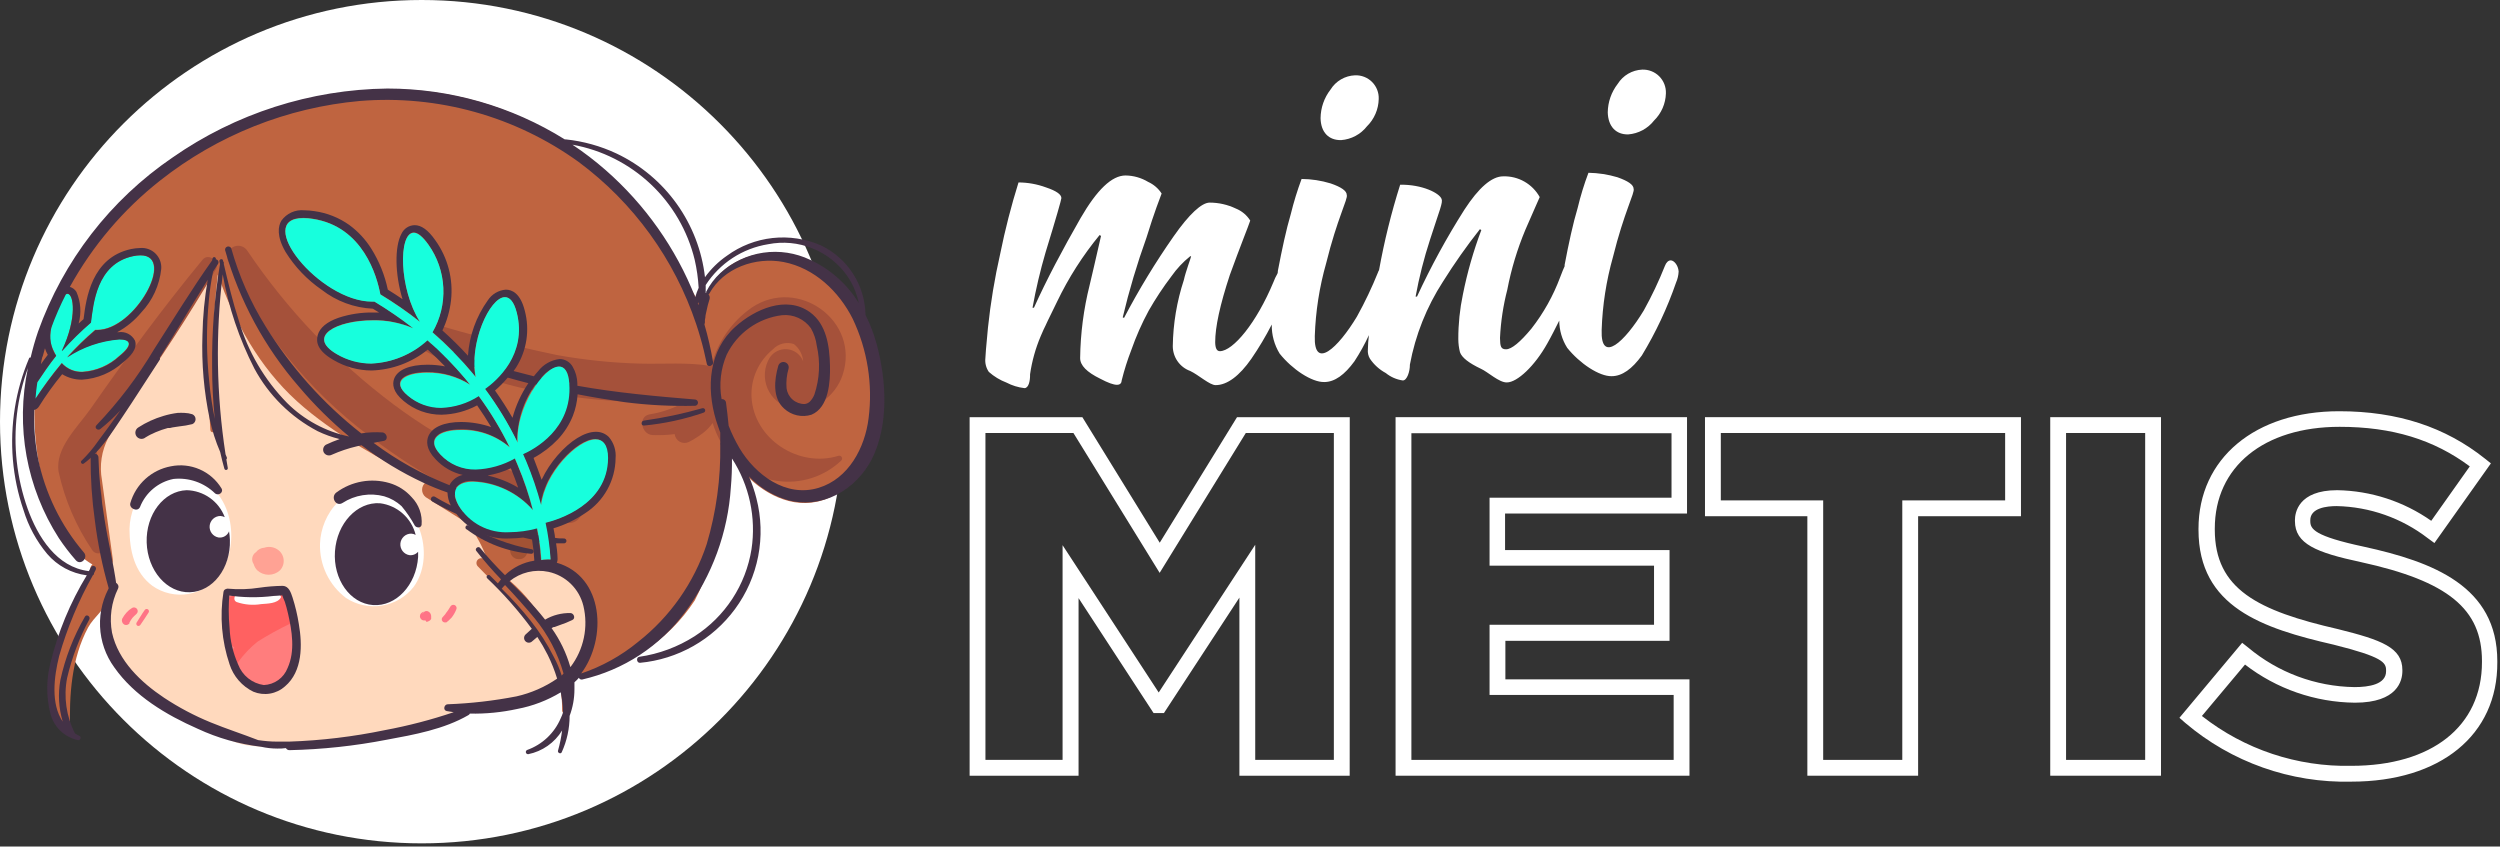 <svg width="316" height="107" viewBox="0 0 316 107" fill="none" xmlns="http://www.w3.org/2000/svg">
<rect x="0" y="0" width="316" height="107" fill="#333333" stroke="none"/>
<g clip-path="url(#clip0_792_532)">
<path d="M53.3 106.6C82.737 106.6 106.6 82.737 106.6 53.3C106.6 23.863 82.737 0 53.3 0C23.863 0 0 23.863 0 53.3C0 82.737 23.863 106.6 53.3 106.6Z" fill="white"/>
<path d="M70.81 65.41C65.51 58.77 50.65 58.98 43.89 53.82C40.07 50.9 33.78 42.48 31.33 38.24C29.91 35.79 29.45 30.49 29.05 31.15C28.29 32.36 25.2 34.56 26.05 35.39C22.29 41.23 18.96 46.68 15.2 52.52C13.36 55.37 11.53 55.73 11.77 59.21C12.233 63.789 12.968 68.338 13.97 72.83C14.43 74.78 13.45 74.7 13.25 76.71C13.016 78.03 12.939 79.372 13.02 80.71C13.39 83.59 15.53 85.45 17.79 87.02C20.491 88.99 23.354 90.727 26.35 92.21C27.92 92.96 29.52 93.96 31.23 94.21C40.23 95.34 50.23 93.21 58.61 90.32C61.26 89.42 64.87 89.5 67.77 88.32C72.24 86.54 75.68 83.1 76.47 78.5C77.81 70.75 75.29 71.01 70.81 65.41Z" fill="#FFD9BD"/>
<path d="M34.99 69.4C34.755 69.258 34.492 69.17 34.219 69.141C33.946 69.111 33.67 69.142 33.41 69.23C33.205 69.241 33.004 69.297 32.823 69.394C32.642 69.49 32.484 69.626 32.36 69.79C32.239 69.868 32.134 69.971 32.053 70.091C31.973 70.211 31.917 70.346 31.89 70.488C31.863 70.63 31.865 70.776 31.896 70.917C31.927 71.059 31.986 71.192 32.07 71.31C32.15 71.605 32.305 71.873 32.52 72.09C32.911 72.45 33.423 72.649 33.955 72.649C34.487 72.649 34.999 72.45 35.39 72.09C35.57 71.9 35.704 71.671 35.782 71.421C35.861 71.171 35.882 70.907 35.843 70.648C35.805 70.389 35.708 70.142 35.56 69.926C35.412 69.71 35.217 69.53 34.99 69.4Z" fill="#FFA294"/>
<path d="M101.81 32.83C100.229 32.121 98.491 31.834 96.766 31.999C95.041 32.164 93.388 32.774 91.97 33.77C90.319 35.059 89.17 36.884 88.72 38.93C87.29 36.3 85.64 33.77 84.05 31.29C81.77 27.814 79.085 24.621 76.05 21.78C68.95 14.58 58.21 11.04 48.44 11.31C28.82 11.85 9.58 24.31 5.22 44.18C4.013 49.642 4.057 55.307 5.35 60.75C6.42 65.11 8.3 69.98 12.71 71.87C12.892 71.941 13.09 71.965 13.284 71.938C13.477 71.911 13.661 71.834 13.817 71.716C13.973 71.597 14.095 71.441 14.173 71.261C14.25 71.081 14.28 70.885 14.26 70.69C13.81 67.34 13.32 64 12.89 60.69C12.549 58.852 12.838 56.953 13.71 55.3C14.71 53.45 15.83 51.64 16.92 49.83C20.08 44.55 23.24 39.23 26.47 33.99C26.056 36.554 25.908 39.155 26.03 41.75C26.09 45.95 26.3 50.14 26.59 54.33C26.59 54.8 27.3 54.69 27.3 54.24C27.3 50.56 27.08 46.88 27.01 43.24C27.013 40.389 27.187 37.54 27.53 34.71C29.66 40.71 32.74 46.36 37.53 50.71C42.19 54.92 48.07 58.03 53.81 60.97C53.667 61.08 53.551 61.222 53.471 61.384C53.391 61.546 53.35 61.724 53.35 61.905C53.35 62.086 53.391 62.264 53.471 62.426C53.551 62.588 53.667 62.73 53.81 62.84C55.73 64.02 57.61 65.25 59.53 66.43C59.517 66.596 59.559 66.761 59.65 66.9C60.525 68.206 61.224 69.621 61.73 71.11L61.19 70.67C61.07 70.583 60.923 70.543 60.775 70.557C60.628 70.571 60.49 70.638 60.389 70.746C60.287 70.853 60.228 70.994 60.223 71.142C60.218 71.29 60.266 71.435 60.36 71.55C65.17 76.49 71.21 82.36 71.05 89.82C71.053 89.923 71.093 90.021 71.163 90.096C71.233 90.171 71.328 90.218 71.43 90.228C71.532 90.237 71.634 90.21 71.717 90.149C71.8 90.089 71.858 90 71.88 89.9C72.61 86.18 70.79 83.04 69.28 79.75C68.141 77.316 66.494 75.154 64.45 73.41C65.38 72.09 66.97 71.93 68.45 71.86C69.796 71.955 71.084 72.447 72.152 73.272C73.22 74.098 74.019 75.221 74.45 76.5C75.51 79.33 74.69 82.14 73.2 84.62C72.9 85.12 73.3 85.89 73.94 85.62C76.12 84.739 78.185 83.597 80.09 82.22C80.256 82.377 80.47 82.472 80.698 82.49C80.925 82.508 81.152 82.448 81.34 82.32C83.931 80.66 86.14 78.468 87.82 75.89C89.341 72.93 90.406 69.758 90.98 66.48C91.583 63.695 91.918 60.859 91.98 58.01C91.98 57.72 91.98 57.43 92.04 57.14C92.678 58.136 93.405 59.073 94.21 59.94C96.88 62.77 100.93 64.63 104.72 62.94C108.14 61.43 110.02 57.77 110.84 54.31C112.81 46.57 109.58 36.1 101.81 32.83Z" fill="#BF6440"/>
<path d="M25.62 32.81C20.62 38.87 15.98 45.18 11.47 51.64C9.85 53.96 6.92 56.64 7.41 59.64C8.182 63.173 9.621 66.526 11.65 69.52C11.762 69.703 11.937 69.84 12.142 69.906C12.346 69.972 12.568 69.962 12.766 69.879C12.964 69.796 13.126 69.644 13.222 69.451C13.319 69.259 13.342 69.039 13.29 68.83C12.91 67.29 12.39 65.83 11.91 64.3C12.177 64.271 12.426 64.148 12.609 63.951C12.793 63.755 12.899 63.499 12.91 63.23C12.855 62.279 12.714 61.336 12.49 60.41C12.329 59.395 12.252 58.368 12.26 57.34C12.263 57.161 12.218 56.985 12.13 56.83C12.46 56.41 12.79 56.01 13.06 55.62L16.17 51.21C20.11 45.61 23.84 39.94 27.3 34.03C27.81 33.09 26.4 31.91 25.62 32.81Z" fill="#A5513A"/>
<path d="M72.81 63.1C68.89 61.1 64.68 59.74 60.72 57.81C56.852 55.921 53.169 53.675 49.72 51.1C42.549 45.716 36.324 39.177 31.3 31.75C31.116 31.433 30.813 31.202 30.459 31.108C30.104 31.015 29.727 31.066 29.41 31.25C29.093 31.434 28.862 31.737 28.769 32.091C28.675 32.446 28.726 32.823 28.91 33.14C32.898 41.783 38.966 49.304 46.57 55.03C53.57 60.37 62.99 65.87 72.04 66.11C72.385 66.09 72.716 65.961 72.983 65.741C73.25 65.521 73.44 65.222 73.526 64.887C73.612 64.551 73.589 64.197 73.46 63.876C73.331 63.555 73.104 63.283 72.81 63.1Z" fill="#A5513A"/>
<path d="M68.45 66.57C67.35 66.36 66.23 66.43 65.13 66.24C63.995 66.032 62.896 65.658 61.87 65.13C61.716 65.04 61.545 64.981 61.368 64.957C61.191 64.933 61.011 64.944 60.839 64.99C60.666 65.035 60.504 65.114 60.362 65.222C60.219 65.331 60.1 65.466 60.01 65.62C59.92 65.774 59.861 65.945 59.837 66.122C59.813 66.299 59.824 66.479 59.87 66.651C59.915 66.824 59.994 66.986 60.102 67.128C60.211 67.27 60.346 67.39 60.5 67.48C61.729 68.321 63.077 68.972 64.5 69.41C64.472 69.567 64.479 69.728 64.521 69.882C64.562 70.035 64.637 70.178 64.74 70.3C64.844 70.421 64.972 70.518 65.118 70.584C65.263 70.65 65.421 70.682 65.58 70.68C65.834 70.697 66.086 70.617 66.283 70.455C66.48 70.293 66.608 70.063 66.64 69.81C67.257 69.847 67.875 69.803 68.48 69.68C69.96 69.35 70.02 66.91 68.45 66.57Z" fill="#A25234"/>
<path d="M97.27 45.24C96.929 45.815 96.728 46.463 96.682 47.13C96.637 47.797 96.748 48.466 97.008 49.083C97.267 49.699 97.668 50.246 98.177 50.68C98.686 51.113 99.29 51.422 99.94 51.58C102.84 52.28 105.64 50.04 106.51 47.39C108.76 40.57 100.86 34.93 95.02 38.88C92.481 40.645 90.669 43.27 89.92 46.27C86.92 45.76 83.92 46.04 80.92 45.96C77.381 45.867 73.854 45.503 70.37 44.87C63.839 43.503 57.384 41.797 51.03 39.76C49.56 39.33 48.91 41.3 50.03 42.1C55.878 46.067 62.542 48.671 69.53 49.72C72.969 50.311 76.443 50.669 79.93 50.79C82.322 50.936 84.722 50.862 87.1 50.57C86.72 50.75 86.35 50.95 85.96 51.14C84.754 51.743 83.462 52.158 82.13 52.37C80.59 52.63 81.06 54.92 82.48 54.99C83.415 55.031 84.352 54.991 85.28 54.87C85.301 55.069 85.369 55.26 85.479 55.427C85.588 55.594 85.737 55.733 85.911 55.831C86.085 55.929 86.281 55.983 86.481 55.99C86.681 55.997 86.879 55.956 87.06 55.87C87.7 55.542 88.309 55.158 88.88 54.72C89.337 54.362 89.741 53.941 90.08 53.47C90.352 54.359 90.724 55.215 91.19 56.02C91.928 57.295 92.945 58.386 94.165 59.212C95.385 60.038 96.776 60.576 98.234 60.787C99.692 60.997 101.179 60.875 102.583 60.429C103.987 59.982 105.271 59.224 106.34 58.21C106.395 58.154 106.431 58.081 106.44 58.002C106.45 57.924 106.434 57.844 106.394 57.776C106.354 57.708 106.293 57.655 106.22 57.625C106.147 57.595 106.066 57.589 105.99 57.61C100.99 59.18 95.27 55.52 94.99 50.17C94.941 49.029 95.159 47.893 95.626 46.852C96.093 45.81 96.796 44.892 97.68 44.17C98.013 43.812 98.441 43.557 98.915 43.436C99.388 43.316 99.887 43.334 100.35 43.49C100.684 43.754 100.961 44.083 101.162 44.458C101.363 44.833 101.485 45.246 101.52 45.67C101.362 45.256 101.092 44.894 100.74 44.624C100.388 44.355 99.969 44.189 99.528 44.144C99.087 44.099 98.642 44.178 98.243 44.372C97.845 44.565 97.508 44.866 97.27 45.24Z" fill="#A5513A"/>
<path d="M24.63 60.31C19.72 58.54 16.44 62.9 16.37 66.86C16.37 69.55 16.98 72.34 19.25 74.04C19.909 74.506 20.652 74.837 21.439 75.014C22.226 75.191 23.04 75.211 23.835 75.073C24.629 74.934 25.389 74.64 26.069 74.207C26.75 73.774 27.338 73.211 27.8 72.55C30.51 68.59 29.34 62.01 24.63 60.31Z" fill="white"/>
<path d="M48.57 62.28C43.66 60.63 40.57 65 40.45 68.71C40.407 70.034 40.683 71.349 41.254 72.544C41.825 73.74 42.674 74.781 43.73 75.58C45.07 76.462 46.693 76.809 48.276 76.551C49.859 76.294 51.288 75.451 52.28 74.19C54.99 70.49 53.28 63.91 48.57 62.28Z" fill="white"/>
<path d="M37.34 80.78C37.39 79.233 37.215 77.687 36.82 76.19C35.9 73.82 31.11 74.42 29.08 75.26C28.922 75.269 28.77 75.33 28.65 75.433C28.529 75.536 28.445 75.675 28.41 75.83C28.36 75.972 28.36 76.128 28.41 76.27C28.367 78.043 28.505 79.815 28.82 81.56C29.15 82.91 29.54 84.56 30.72 85.38C30.839 85.554 30.973 85.718 31.12 85.87C32.88 87.63 35.44 86.8 36.6 84.79C37.228 83.553 37.485 82.16 37.34 80.78Z" fill="#FF7D7D"/>
<path d="M36.1 75.18C36.053 75.042 35.975 74.916 35.874 74.811C35.773 74.706 35.65 74.624 35.513 74.572C35.377 74.519 35.231 74.497 35.085 74.507C34.94 74.517 34.798 74.559 34.67 74.63C34.05 74.927 33.412 75.184 32.76 75.4C31.81 75.404 30.862 75.313 29.93 75.13C29.817 75.098 29.697 75.103 29.587 75.145C29.477 75.186 29.384 75.262 29.32 75.36C29.103 75.426 28.911 75.557 28.771 75.736C28.632 75.915 28.551 76.133 28.54 76.36C28.422 77.958 28.578 79.564 29 81.11C29.037 81.27 29.113 81.419 29.221 81.543C29.329 81.666 29.466 81.762 29.62 81.82C29.385 82.211 29.171 82.615 28.98 83.03C28.922 83.181 28.922 83.347 28.979 83.499C29.036 83.65 29.146 83.774 29.289 83.85C29.432 83.925 29.598 83.945 29.755 83.906C29.911 83.868 30.048 83.773 30.14 83.64C30.835 82.678 31.66 81.817 32.59 81.08C33.882 80.271 35.217 79.533 36.59 78.87C38.03 78.04 36.43 76.62 36.1 75.18Z" fill="#FF6161"/>
<path d="M34.9 74.91C34.225 74.872 33.549 74.95 32.9 75.14C32.04 75.254 31.167 75.216 30.32 75.03C29.71 74.89 29.32 75.84 29.92 76.1C30.909 76.442 31.968 76.532 33 76.36C33.83 76.29 35.06 76.3 35.5 75.53C35.6 75.32 35.17 74.99 34.9 74.91Z" fill="white"/>
<path d="M13.6 71.73C13.35 70.31 11.05 70.93 11.42 72.37C11.415 72.406 11.415 72.444 11.42 72.48C9.514 75.721 8.127 79.24 7.31 82.91C6.56 86.16 6.31 89.55 8.09 92.48C8.14 92.555 8.212 92.612 8.297 92.643C8.382 92.674 8.474 92.676 8.56 92.65C8.646 92.624 8.722 92.572 8.776 92.5C8.83 92.428 8.86 92.34 8.86 92.25C8.74 87.89 9.02 83.25 11.14 79.31C11.86 77.98 13.51 76.78 13.98 75.38C14.34 74.28 13.81 72.76 13.6 71.73Z" fill="#BF6440"/>
<path d="M11.46 57.79C11.439 60.466 11.616 63.14 11.99 65.79C12.348 68.674 12.93 71.526 13.73 74.32C13.93 75.01 14.85 74.7 14.73 74.04C14.35 71.23 13.66 68.48 13.22 65.68C12.775 63.055 12.515 60.402 12.44 57.74C12.417 57.624 12.354 57.521 12.263 57.446C12.172 57.371 12.058 57.331 11.94 57.331C11.822 57.331 11.708 57.371 11.617 57.446C11.526 57.521 11.463 57.624 11.44 57.74L11.46 57.79Z" fill="#443247"/>
<path d="M29.06 68.25C29.049 67.884 29.012 67.52 28.95 67.16C28.848 67.418 28.663 67.635 28.424 67.776C28.185 67.917 27.905 67.975 27.63 67.94C27.291 67.882 26.987 67.698 26.777 67.425C26.568 67.153 26.468 66.812 26.498 66.469C26.529 66.127 26.686 65.809 26.941 65.577C27.195 65.346 27.526 65.218 27.87 65.22C28.058 65.235 28.241 65.286 28.41 65.37C28.038 64.388 27.382 63.538 26.525 62.931C25.669 62.324 24.65 61.986 23.6 61.96C20.69 62.06 18.43 65.02 18.54 68.57C18.65 72.12 21.09 74.95 24 74.86C26.91 74.77 29.17 71.81 29.06 68.25Z" fill="#443247"/>
<path d="M51.74 70.17C51.402 70.112 51.099 69.929 50.889 69.657C50.679 69.386 50.579 69.046 50.608 68.705C50.637 68.363 50.793 68.045 51.045 67.812C51.297 67.58 51.627 67.451 51.97 67.45C52.17 67.458 52.365 67.513 52.54 67.61C52.28 66.566 51.71 65.625 50.905 64.911C50.1 64.197 49.098 63.744 48.03 63.61C45.13 63.42 42.59 66.14 42.34 69.69C42.09 73.24 44.26 76.28 47.16 76.48C50.06 76.68 52.61 73.96 52.85 70.41C52.85 70.18 52.85 69.96 52.85 69.74C52.715 69.898 52.543 70.019 52.349 70.094C52.155 70.169 51.946 70.195 51.74 70.17Z" fill="#443247"/>
<path d="M43.3 63.57C44.07 63.072 44.936 62.739 45.841 62.595C46.747 62.45 47.673 62.496 48.56 62.73C49.38 62.97 50.134 63.398 50.76 63.98C51.399 64.747 51.962 65.574 52.44 66.45C52.65 66.74 53.21 66.77 53.29 66.34C53.345 65.703 53.261 65.061 53.046 64.459C52.83 63.856 52.487 63.307 52.04 62.85C51.284 61.991 50.299 61.367 49.2 61.05C48.071 60.724 46.883 60.662 45.727 60.868C44.57 61.075 43.476 61.544 42.53 62.24C41.74 62.81 42.45 64.11 43.3 63.57Z" fill="#443247"/>
<path d="M17.7 64.08C18.052 63.184 18.622 62.391 19.36 61.773C20.097 61.154 20.977 60.73 21.92 60.54C22.874 60.438 23.839 60.547 24.747 60.86C25.654 61.173 26.481 61.681 27.17 62.35C27.6 62.73 28.31 62.25 27.99 61.72C27.338 60.657 26.376 59.821 25.233 59.324C24.09 58.826 22.822 58.692 21.6 58.94C20.401 59.162 19.288 59.712 18.384 60.529C17.48 61.347 16.821 62.4 16.48 63.57C16.26 64.27 17.4 64.78 17.7 64.08Z" fill="#443247"/>
<path d="M28.72 75.24C30.66 75.54 32.632 75.57 34.58 75.33C34.92 75.33 35.26 75.27 35.58 75.26C35.63 75.26 35.82 75.26 35.85 75.26C35.88 75.26 35.73 75.2 35.66 75.2C35.59 75.2 35.66 75.04 35.66 75.2C35.756 75.493 35.87 75.781 36 76.06C36.16 76.55 36.29 77.06 36.4 77.53C36.91 79.74 37.33 82.29 36.35 84.44C36.113 85.051 35.703 85.58 35.171 85.962C34.638 86.344 34.005 86.562 33.35 86.59C32.625 86.488 31.941 86.193 31.369 85.736C30.797 85.278 30.359 84.675 30.1 83.99C29.454 82.535 29.087 80.971 29.02 79.38C28.875 77.86 28.875 76.33 29.02 74.81C29.07 74.31 28.31 74.32 28.25 74.81C27.757 77.884 28.021 81.031 29.02 83.98C29.262 84.728 29.652 85.418 30.168 86.011C30.683 86.604 31.313 87.087 32.02 87.43C32.682 87.706 33.409 87.79 34.117 87.671C34.824 87.553 35.484 87.237 36.02 86.76C38.26 84.86 38.23 81.51 37.77 78.86C37.592 77.731 37.328 76.618 36.98 75.53C36.77 74.9 36.52 74.09 35.75 74.05C34.746 74.064 33.744 74.145 32.75 74.29C31.46 74.49 30.15 74.53 28.85 74.41C28.33 74.32 28.08 75.11 28.63 75.23L28.72 75.24Z" fill="#443247"/>
<path d="M58.99 66.91C61.37 68.686 64.201 69.757 67.16 70C67.23 69.999 67.297 69.972 67.349 69.926C67.401 69.879 67.434 69.815 67.442 69.746C67.451 69.676 67.434 69.606 67.395 69.548C67.356 69.49 67.297 69.448 67.23 69.43C64.412 68.892 61.707 67.877 59.23 66.43C58.93 66.24 58.67 66.71 58.95 66.91H58.99Z" fill="#443247"/>
<path d="M53.93 78.62L54.25 78.49L54.32 78.43L54.4 78.37C54.439 78.328 54.472 78.281 54.5 78.23V78.15C54.504 78.12 54.504 78.09 54.5 78.06C54.51 78.004 54.51 77.946 54.5 77.89C54.501 77.774 54.47 77.66 54.41 77.56C54.372 77.476 54.309 77.406 54.23 77.36C54.208 77.335 54.181 77.314 54.15 77.3L54 77.24C53.944 77.23 53.886 77.23 53.83 77.24H53.81L53.68 77.3L53.58 77.37C53.541 77.409 53.508 77.453 53.48 77.5C53.448 77.555 53.428 77.617 53.42 77.68C53.405 77.743 53.405 77.808 53.42 77.87L53.47 77.98C53.499 78.035 53.54 78.083 53.59 78.12C53.621 78.149 53.659 78.17 53.7 78.18C53.759 78.194 53.821 78.194 53.88 78.18H54.01C54.09 78.16 54.162 78.118 54.22 78.06L54.12 78.14H54.01H53.92H53.79H53.67L53.57 78.07L53.49 77.96L53.44 77.84C53.44 77.84 53.44 77.84 53.44 77.9V77.76V77.62V77.5L53.53 77.39L53.64 77.3L53.55 77.35L53.68 77.3L53.48 77.35C53.35 77.397 53.238 77.485 53.16 77.6C53.122 77.664 53.098 77.736 53.09 77.81C53.075 77.879 53.075 77.951 53.09 78.02L53.15 78.15C53.194 78.233 53.26 78.302 53.34 78.35L53.47 78.41C53.566 78.43 53.664 78.43 53.76 78.41L53.93 78.62Z" fill="#FF7486"/>
<path d="M56.26 78.8C56.556 78.584 56.831 78.339 57.08 78.07C57.32 77.766 57.515 77.429 57.66 77.07C57.715 76.974 57.73 76.861 57.702 76.754C57.674 76.647 57.605 76.556 57.51 76.5C57.414 76.448 57.301 76.434 57.195 76.462C57.089 76.49 56.998 76.557 56.94 76.65C56.86 76.79 56.77 76.94 56.68 77.07L56.54 77.27L56.4 77.45L56.27 77.65C56.27 77.65 56.27 77.73 56.27 77.65C56.27 77.57 56.27 77.65 56.27 77.65C56.164 77.783 56.051 77.91 55.93 78.03C55.87 78.099 55.836 78.188 55.836 78.28C55.836 78.372 55.87 78.461 55.93 78.53C55.984 78.603 56.063 78.652 56.152 78.669C56.241 78.685 56.333 78.668 56.41 78.62L56.26 78.8Z" fill="#FF7486"/>
<path d="M16.34 78.74C16.448 78.522 16.575 78.315 16.72 78.12L16.64 78.23C16.729 78.107 16.83 77.994 16.94 77.89L17.27 77.58C17.358 77.493 17.409 77.374 17.41 77.25C17.407 77.145 17.372 77.044 17.31 76.96C17.239 76.871 17.139 76.81 17.027 76.788C16.915 76.766 16.799 76.784 16.7 76.84C16.43 77.001 16.187 77.203 15.98 77.44C15.769 77.677 15.587 77.939 15.44 78.22C15.391 78.349 15.391 78.491 15.44 78.62C15.481 78.748 15.566 78.858 15.68 78.93C15.799 78.999 15.941 79.017 16.074 78.982C16.207 78.946 16.321 78.859 16.39 78.74H16.34Z" fill="#FF7486"/>
<path d="M17.74 78.99L18.27 78.21L18.79 77.41C18.809 77.377 18.822 77.34 18.827 77.301C18.832 77.263 18.829 77.224 18.819 77.187C18.809 77.15 18.791 77.115 18.767 77.084C18.744 77.054 18.714 77.029 18.68 77.01C18.615 76.973 18.538 76.963 18.465 76.981C18.392 77 18.329 77.046 18.29 77.11C18.1 77.37 17.93 77.64 17.76 77.91L17.26 78.71C17.226 78.774 17.217 78.849 17.236 78.919C17.254 78.99 17.299 79.051 17.36 79.09C17.425 79.122 17.499 79.129 17.569 79.111C17.639 79.093 17.699 79.049 17.74 78.99Z" fill="#FF7486"/>
<path d="M17.73 32.27C17.414 32.276 17.099 32.313 16.79 32.38C12.15 33.38 11.79 38.48 11.47 40.78C10.188 41.887 8.978 43.076 7.85 44.34C9.76 40.11 9.31 37.14 8.53 37.14C8.33 37.14 8.12 37.32 7.91 37.72C5.35 42.9 6.58 43.72 7.1 44.98C6.22 46.06 5.23 47.53 4.44 48.73C4.227 49.426 4.142 50.154 4.19 50.88C5.281 49.133 6.49 47.462 7.81 45.88C8.141 46.245 8.548 46.533 9.003 46.723C9.457 46.913 9.948 47.001 10.44 46.98C12.168 46.867 13.803 46.16 15.07 44.98C16.89 43.51 16.45 42.87 15.07 42.87C12.716 43.056 10.449 43.837 8.48 45.14C9.585 43.909 10.771 42.754 12.03 41.68H12.27C17.03 41.72 22.27 32.27 17.73 32.27Z" fill="#17FFDD"/>
<path d="M18.39 55.29L18.75 55.08L18.88 55.01L18.99 54.95C19.21 54.84 19.44 54.73 19.68 54.63C20.177 54.419 20.689 54.242 21.21 54.1H21.37H21.48L21.83 54.02L22.63 53.9C23.196 53.844 23.758 53.747 24.31 53.61C24.432 53.558 24.537 53.471 24.61 53.359C24.683 53.248 24.722 53.118 24.722 52.985C24.722 52.852 24.683 52.722 24.61 52.611C24.537 52.5 24.432 52.413 24.31 52.36C23.986 52.257 23.65 52.2 23.31 52.19C23.027 52.175 22.743 52.175 22.46 52.19C21.854 52.266 21.255 52.393 20.67 52.57C19.541 52.9 18.467 53.391 17.48 54.03C17.389 54.086 17.31 54.16 17.249 54.247C17.188 54.335 17.145 54.434 17.124 54.538C17.102 54.643 17.102 54.751 17.125 54.855C17.146 54.96 17.19 55.059 17.251 55.146C17.313 55.233 17.392 55.307 17.483 55.362C17.575 55.417 17.677 55.453 17.782 55.468C17.888 55.482 17.996 55.475 18.099 55.446C18.201 55.417 18.297 55.367 18.38 55.3L18.39 55.29Z" fill="#443247"/>
<path d="M81.4 53.79C83.966 53.548 86.494 53.001 88.93 52.16C89.004 52.139 89.067 52.089 89.105 52.021C89.142 51.954 89.151 51.874 89.13 51.8C89.109 51.726 89.059 51.663 88.991 51.625C88.924 51.588 88.844 51.579 88.77 51.6C86.352 52.289 83.89 52.81 81.4 53.16C81 53.2 80.99 53.83 81.4 53.79Z" fill="#443247"/>
<path d="M110.81 43.49C110.461 42.217 109.989 40.981 109.4 39.8C109.369 37.954 108.824 36.154 107.826 34.601C106.828 33.048 105.416 31.804 103.75 31.01C101.831 30.175 99.726 29.857 97.646 30.086C95.565 30.316 93.581 31.086 91.89 32.32C90.814 33.061 89.874 33.981 89.11 35.04C88.728 31.697 87.499 28.507 85.541 25.77C83.584 23.034 80.96 20.841 77.92 19.4C75.904 18.455 73.744 17.854 71.53 17.62C71.484 17.609 71.436 17.609 71.39 17.62C64.664 13.424 56.897 11.197 48.97 11.19C39.247 11.308 29.784 14.346 21.81 19.91C13.956 25.258 8.003 32.961 4.81 41.91C4.44 42.99 4.13 44.09 3.87 45.2C3.852 45.192 3.833 45.188 3.814 45.187C3.795 45.187 3.775 45.191 3.758 45.198C3.74 45.206 3.724 45.217 3.71 45.231C3.697 45.245 3.687 45.262 3.68 45.28C1.967 49.327 1.263 53.73 1.63 58.11C1.815 60.277 2.265 62.413 2.97 64.47C3.585 66.504 4.606 68.391 5.97 70.02C7.245 71.508 9.026 72.471 10.97 72.72C8.866 76.176 7.311 79.937 6.36 83.87C5.84 85.934 5.84 88.096 6.36 90.16C6.568 91.004 7.011 91.771 7.637 92.373C8.264 92.975 9.049 93.386 9.9 93.56C10.19 93.56 10.3 93.14 10.05 93.02C9.854 92.929 9.663 92.825 9.48 92.71C8.375 90.554 8.023 88.09 8.48 85.71C9.084 83.123 10.029 80.628 11.29 78.29C11.47 77.91 10.92 77.58 10.73 77.96C9.288 80.45 8.242 83.149 7.63 85.96C7.314 87.713 7.417 89.515 7.93 91.22C6.4 88.95 6.82 85.56 7.48 82.91C8.498 79.356 9.927 75.933 11.74 72.71C11.788 72.69 11.828 72.655 11.854 72.609C11.879 72.564 11.889 72.511 11.88 72.46L12.09 72.04C12.135 71.962 12.147 71.869 12.124 71.782C12.1 71.694 12.043 71.62 11.965 71.575C11.887 71.53 11.794 71.518 11.707 71.541C11.62 71.565 11.545 71.622 11.5 71.7L11.23 72.19C7.16 71.7 4.77 67.86 3.49 64.29C2.121 60.448 1.662 56.34 2.15 52.29C2.387 50.32 2.85 48.384 3.53 46.52C1.946 53.922 3.352 61.65 7.44 68.02C8.093 69 8.812 69.936 9.59 70.82C10.21 71.53 11.21 70.5 10.59 69.82C7.691 66.419 5.703 62.339 4.81 57.96C4.42 55.938 4.259 53.878 4.33 51.82C4.574 51.756 4.785 51.603 4.92 51.39C5.808 49.963 6.79 48.597 7.86 47.3C8.612 47.761 9.478 48 10.36 47.99C12.302 47.872 14.144 47.092 15.58 45.78C16.4 45.12 17.44 44.12 17.06 43.05C16.868 42.678 16.564 42.375 16.191 42.185C15.818 41.995 15.394 41.927 14.98 41.99H14.81C15.978 41.36 17.013 40.511 17.86 39.49C19.279 37.982 20.165 36.05 20.38 33.99C20.408 33.633 20.357 33.274 20.232 32.938C20.106 32.603 19.909 32.298 19.654 32.047C19.399 31.796 19.091 31.603 18.754 31.483C18.416 31.362 18.057 31.317 17.7 31.35C17.32 31.357 16.942 31.401 16.57 31.48C11.57 32.55 10.88 37.77 10.57 40.28V40.33L9.94 40.89C10.308 39.564 10.209 38.152 9.66 36.89C9.468 36.587 9.174 36.363 8.83 36.26C11.698 31.063 15.577 26.493 20.24 22.82C27.511 17.082 36.295 13.586 45.52 12.76C55.35 11.967 65.142 14.701 73.14 20.47C80.077 25.619 85.264 32.776 88 40.97C88.19 41.54 88.37 42.11 88.53 42.68C88.85 43.77 89.11 44.87 89.34 45.98C89.44 46.5 90.21 46.27 90.13 45.76C89.859 44.157 89.495 42.571 89.04 41.01C89.072 40.933 89.092 40.852 89.1 40.77V40.66V40.46L89.16 40.11C89.16 39.85 89.25 39.58 89.3 39.32C89.399 38.806 89.53 38.298 89.69 37.8C89.717 37.7 89.719 37.595 89.697 37.494C89.674 37.393 89.627 37.299 89.56 37.22C89.597 37.194 89.628 37.16 89.65 37.12C91.46 33.86 95.48 32.44 99.05 33.12C102.95 33.88 106.05 36.84 107.79 40.31C109.644 44.219 110.338 48.578 109.79 52.87C109.33 56.58 107.28 60.5 103.48 61.66C99.35 62.93 95.48 60.01 93.48 56.66C92.943 55.749 92.481 54.796 92.1 53.81C92.007 52.837 91.897 51.867 91.77 50.9C91.755 50.766 91.688 50.644 91.583 50.56C91.478 50.475 91.344 50.436 91.21 50.45C90.874 48.558 91.097 46.608 91.85 44.84C92.507 43.489 93.491 42.323 94.714 41.45C95.937 40.576 97.359 40.023 98.85 39.84C99.55 39.77 100.256 39.886 100.896 40.175C101.537 40.465 102.09 40.918 102.5 41.49C102.889 42.171 103.14 42.922 103.24 43.7C103.708 45.745 103.604 47.88 102.94 49.87C102.809 50.206 102.612 50.512 102.36 50.77C102.178 50.944 101.941 51.05 101.69 51.07C101.133 51.072 100.594 50.869 100.176 50.501C99.757 50.132 99.489 49.623 99.42 49.07C99.353 48.242 99.438 47.408 99.67 46.61C99.718 46.438 99.695 46.253 99.607 46.098C99.519 45.942 99.373 45.828 99.2 45.78C99.028 45.732 98.843 45.755 98.688 45.843C98.532 45.931 98.418 46.078 98.37 46.25C97.88 47.97 97.61 50.31 99.11 51.64C99.567 52.064 100.127 52.359 100.735 52.496C101.343 52.633 101.976 52.607 102.57 52.42C104.78 51.5 104.96 48.2 104.91 46.2C104.85 43.77 104.49 41.01 102.39 39.47C99.39 37.29 95.39 39.11 92.96 41.29C89.59 44.29 89.26 48.95 90.5 53.1C90.66 53.62 90.84 54.1 91.04 54.67C91.04 55.11 91.04 55.56 91.04 56C91.02 56.075 91.02 56.155 91.04 56.23C91.112 60.473 90.536 64.701 89.33 68.77C87.721 73.654 84.705 77.954 80.66 81.13C78.523 82.89 76.083 84.245 73.46 85.13C76.76 80.68 76.35 72.87 70.38 71.13C70.448 70.99 70.482 70.836 70.48 70.68C70.48 70.68 70.48 69.87 70.29 68.68C70.64 68.68 70.98 68.68 71.29 68.68C71.372 68.68 71.451 68.647 71.509 68.589C71.567 68.531 71.6 68.452 71.6 68.37C71.6 68.288 71.567 68.209 71.509 68.151C71.451 68.093 71.372 68.06 71.29 68.06C70.91 68.06 70.53 68.06 70.15 67.98C70.15 67.61 70.03 67.21 69.96 66.78C71.383 66.351 72.732 65.707 73.96 64.87C75.129 64.121 76.094 63.092 76.766 61.877C77.438 60.662 77.797 59.299 77.81 57.91C77.852 57.431 77.799 56.948 77.653 56.49C77.507 56.031 77.272 55.606 76.96 55.24C76.744 55.024 76.486 54.855 76.203 54.741C75.919 54.628 75.615 54.573 75.31 54.58C73.9 54.58 72.09 55.69 70.46 57.58C69.658 58.505 68.985 59.534 68.46 60.64C68.15 59.73 67.8 58.83 67.46 57.94V57.87C68.592 57.258 69.621 56.471 70.51 55.54C71.317 54.682 71.958 53.682 72.4 52.59C72.746 51.711 72.952 50.783 73.01 49.84C75.01 50.23 77.01 50.55 79.01 50.84C81.954 51.215 84.923 51.365 87.89 51.29C87.984 51.275 88.07 51.227 88.131 51.155C88.193 51.082 88.227 50.99 88.227 50.895C88.227 50.8 88.193 50.708 88.131 50.636C88.07 50.563 87.984 50.515 87.89 50.5C82.89 50.09 77.89 49.64 72.98 48.76C72.98 48.67 72.98 48.58 72.98 48.49C72.968 47.749 72.769 47.023 72.4 46.38C72.238 46.08 71.998 45.83 71.706 45.654C71.414 45.478 71.081 45.383 70.74 45.38C70.204 45.441 69.686 45.61 69.217 45.876C68.748 46.142 68.337 46.501 68.01 46.93C67.83 47.12 67.66 47.33 67.48 47.56C66.63 47.35 65.77 47.13 64.92 46.9C65.035 46.752 65.141 46.599 65.24 46.44C65.907 45.383 66.348 44.2 66.536 42.964C66.724 41.728 66.653 40.467 66.33 39.26C65.78 37.07 64.72 36.61 63.93 36.61C63.474 36.647 63.032 36.788 62.639 37.022C62.245 37.256 61.91 37.577 61.66 37.96C60.188 40.014 59.319 42.438 59.15 44.96C58.129 43.842 57.051 42.777 55.92 41.77C56.492 40.569 56.86 39.282 57.01 37.96C57.31 35.263 56.597 32.551 55.01 30.35C54.12 29.08 53.27 28.46 52.41 28.46C52.056 28.467 51.711 28.573 51.416 28.768C51.12 28.963 50.886 29.237 50.74 29.56C49.87 31.16 49.91 34.64 50.88 37.82C50.27 37.4 49.65 37 49.02 36.61C48.634 34.774 47.926 33.02 46.93 31.43C46.198 30.263 45.252 29.244 44.14 28.43C42.84 27.509 41.338 26.913 39.76 26.69C39.327 26.622 38.889 26.585 38.45 26.58C37.895 26.527 37.336 26.622 36.828 26.853C36.321 27.085 35.884 27.446 35.56 27.9C35.16 28.59 34.93 29.83 36.09 31.84C37.265 33.73 38.817 35.358 40.65 36.62C42.509 38.073 44.773 38.912 47.13 39.02L47.91 39.5H47.18C45.697 39.477 44.22 39.7 42.81 40.16C41.32 40.67 40.41 41.44 40.16 42.36C39.91 43.28 40.16 44.36 42.16 45.51C43.618 46.368 45.278 46.824 46.97 46.83C49.561 46.748 52.054 45.821 54.07 44.19C54.82 44.88 55.55 45.58 56.25 46.31C55.519 46.169 54.775 46.099 54.03 46.1C51.76 46.1 50.22 46.75 49.81 47.9C49.59 48.53 49.61 49.52 51.03 50.69C52.364 51.815 54.055 52.428 55.8 52.42C57.375 52.388 58.921 51.983 60.31 51.24C60.93 52.13 61.52 53.05 62.08 53.98C60.863 53.563 59.587 53.347 58.3 53.34C56.15 53.34 54.65 53.98 54.16 55.1C53.89 55.73 53.82 56.75 55.04 58.03C55.959 59.033 57.163 59.731 58.49 60.03C58.163 60.103 57.854 60.241 57.581 60.435C57.308 60.629 57.077 60.876 56.9 61.16L56.82 61.33C53.397 59.981 50.168 58.182 47.22 55.98C47.64 55.89 48.07 55.8 48.5 55.73C49.13 55.62 48.93 54.73 48.35 54.66C47.452 54.6 46.55 54.64 45.66 54.78C40.86 51.015 36.764 46.431 33.56 41.24C31.661 38.177 30.203 34.861 29.23 31.39C29.189 31.301 29.118 31.229 29.029 31.188C28.941 31.147 28.84 31.139 28.746 31.166C28.651 31.192 28.57 31.252 28.516 31.333C28.461 31.415 28.438 31.513 28.45 31.61C30.256 37.996 33.453 43.904 37.81 48.91C39.732 51.182 41.85 53.28 44.14 55.18C41.174 54.554 38.452 53.086 36.3 50.95C33.428 48.026 31.325 44.435 30.18 40.5C29.42 38.17 28.85 35.78 28.29 33.39C28.295 33.35 28.295 33.31 28.29 33.27C28.299 33.223 28.294 33.175 28.277 33.13C28.259 33.086 28.229 33.048 28.19 33.02V32.92C28.12 32.63 27.68 32.76 27.74 33.04L27.81 33.37C27.102 37.633 26.768 41.949 26.81 46.27C26.809 48.501 26.922 50.731 27.15 52.95C26.842 51.433 26.612 49.901 26.46 48.36C26.085 44.911 26.065 41.433 26.4 37.98C26.507 36.754 26.684 35.536 26.93 34.33L27.54 33.39C27.581 33.336 27.607 33.272 27.615 33.204C27.623 33.137 27.614 33.068 27.587 33.006C27.561 32.943 27.519 32.888 27.465 32.847C27.411 32.806 27.347 32.779 27.28 32.77C27.296 32.716 27.29 32.657 27.262 32.608C27.235 32.558 27.189 32.521 27.135 32.505C27.081 32.489 27.022 32.495 26.973 32.523C26.923 32.55 26.886 32.596 26.87 32.65L26.8 32.93C24.21 36.58 21.89 40.4 19.47 44.16C17.417 47.618 14.978 50.832 12.2 53.74C11.87 54.06 12.34 54.49 12.68 54.23C13.583 53.507 14.432 52.718 15.22 51.87L15 52.19C14.16 53.39 13.28 54.58 12.4 55.76C11.783 56.653 11.079 57.484 10.3 58.24C10.1 58.41 10.36 58.75 10.58 58.6C12.58 57.16 14.07 54.79 15.44 52.75C17.06 50.35 18.59 47.9 20.18 45.49C20.209 45.451 20.224 45.404 20.224 45.355C20.224 45.306 20.209 45.259 20.18 45.22L20.35 44.95C22.35 41.8 24.25 38.53 26.26 35.36C25.855 37.672 25.631 40.013 25.59 42.36C25.464 45.945 25.776 49.531 26.52 53.04C26.825 54.442 27.263 55.812 27.83 57.13C27.99 57.84 28.16 58.55 28.36 59.24C28.375 59.297 28.411 59.346 28.462 59.376C28.513 59.406 28.573 59.415 28.63 59.4C28.687 59.385 28.736 59.349 28.766 59.298C28.796 59.248 28.805 59.187 28.79 59.13L28.61 58.07C28.647 58.035 28.672 57.989 28.681 57.938C28.69 57.888 28.683 57.836 28.66 57.79L28.51 57.43C27.351 49.899 27.23 42.244 28.15 34.68C28.886 38.823 30.234 42.834 32.15 46.58C33.968 49.959 36.754 52.717 40.15 54.5C41.04 54.928 41.971 55.264 42.93 55.5C42.342 55.707 41.764 55.944 41.2 56.21C41.035 56.31 40.915 56.47 40.867 56.657C40.818 56.844 40.844 57.042 40.94 57.21C41.042 57.373 41.201 57.492 41.387 57.542C41.572 57.592 41.77 57.57 41.94 57.48C42.964 57.024 44.029 56.666 45.12 56.41L45.7 56.28C48.115 58.13 50.723 59.713 53.48 61C54.48 61.47 55.48 61.88 56.56 62.25C56.58 62.821 56.723 63.38 56.98 63.89C56.29 63.54 55.6 63.18 54.98 62.79C54.902 62.744 54.808 62.73 54.72 62.753C54.632 62.775 54.556 62.832 54.51 62.91C54.464 62.988 54.45 63.082 54.473 63.17C54.495 63.258 54.552 63.334 54.63 63.38C55.63 63.96 56.63 64.48 57.69 64.96C58.477 65.991 59.505 66.812 60.684 67.353C61.862 67.893 63.156 68.136 64.45 68.06C65.012 68.056 65.573 68.02 66.13 67.95L67.25 68.2C67.386 69.035 67.479 69.876 67.53 70.72C67.525 70.77 67.525 70.82 67.53 70.87C66.138 71.084 64.846 71.724 63.83 72.7C62.721 71.606 61.669 70.454 60.68 69.25C60.46 68.98 59.98 69.34 60.19 69.62C61.175 70.876 62.223 72.081 63.33 73.23C63.19 73.39 63.06 73.56 62.93 73.74L61.93 72.74C61.7 72.52 61.35 72.86 61.58 73.09C63.645 75.049 65.532 77.188 67.22 79.48C66.95 79.72 66.68 79.96 66.42 80.21C66.307 80.323 66.244 80.476 66.244 80.635C66.244 80.794 66.307 80.947 66.42 81.06C66.533 81.173 66.686 81.236 66.845 81.236C67.004 81.236 67.157 81.173 67.27 81.06L67.92 80.51C68.399 81.241 68.837 81.999 69.23 82.78C69.71 83.745 70.109 84.748 70.42 85.78C68.867 86.844 67.126 87.604 65.29 88.02C62.42 88.578 59.512 88.912 56.59 89.02C56.14 89.02 55.95 89.78 56.47 89.88L57.35 90.02C54.505 90.983 51.594 91.742 48.64 92.29C44.659 93.117 40.614 93.602 36.55 93.74H36.18C35.79 93.74 35.41 93.74 35.02 93.74C34.22 93.74 33.43 93.67 32.63 93.55C30.63 92.77 28.63 92.13 26.63 91.31C24.566 90.466 22.59 89.421 20.73 88.19C17.82 86.25 14.94 83.52 14.16 79.97C13.808 78.08 14.074 76.127 14.92 74.4C15.19 73.81 14.37 73.29 14.02 73.88C13.047 75.474 12.569 77.32 12.646 79.185C12.722 81.051 13.35 82.851 14.45 84.36C16.99 87.98 21.01 90.36 25 92.12C27.53 93.296 30.23 94.062 33 94.39C33.676 94.541 34.367 94.618 35.06 94.62C35.42 94.62 35.78 94.62 36.14 94.56C36.183 94.641 36.248 94.709 36.328 94.755C36.407 94.801 36.498 94.823 36.59 94.82C40.72 94.731 44.835 94.289 48.89 93.5C52.38 92.86 56.11 92.18 59.21 90.39C59.289 90.348 59.352 90.281 59.39 90.2C61.406 90.24 63.42 90.042 65.39 89.61C67.331 89.244 69.19 88.532 70.88 87.51C70.96 87.93 71.03 88.34 71.08 88.76C71.135 89.188 71.165 89.619 71.17 90.05C71.087 90.307 70.987 90.557 70.87 90.8C70.477 91.725 69.896 92.557 69.165 93.246C68.433 93.934 67.567 94.464 66.62 94.8C66.561 94.829 66.514 94.877 66.488 94.937C66.461 94.997 66.456 95.064 66.474 95.128C66.492 95.191 66.531 95.245 66.585 95.282C66.64 95.319 66.705 95.336 66.77 95.33C67.652 95.152 68.487 94.793 69.223 94.277C69.96 93.761 70.582 93.098 71.05 92.33C70.94 93.195 70.767 94.051 70.53 94.89C70.46 95.16 70.87 95.36 71 95.09C71.659 93.646 71.999 92.077 72 90.49C72.402 89.415 72.609 88.277 72.61 87.13C72.61 86.83 72.61 86.54 72.61 86.24C72.72 86.14 72.84 86.04 72.94 85.93C73.022 85.848 73.099 85.761 73.17 85.67C73.205 85.751 73.267 85.817 73.346 85.857C73.424 85.897 73.514 85.909 73.6 85.89C78.811 84.693 83.422 81.671 86.6 77.37C90.006 72.78 92.014 67.304 92.38 61.6C92.49 60.38 92.53 59.16 92.52 57.95C94.716 61.343 95.595 65.423 94.99 69.42C94.633 71.656 93.807 73.792 92.569 75.687C91.33 77.582 89.705 79.195 87.8 80.42C85.678 81.775 83.292 82.661 80.8 83.02C80.37 83.09 80.47 83.81 80.9 83.78C83.266 83.557 85.558 82.837 87.625 81.667C89.693 80.497 91.491 78.903 92.9 76.99C94.365 75.005 95.368 72.718 95.837 70.296C96.306 67.874 96.228 65.378 95.61 62.99C95.373 62.038 95.055 61.108 94.66 60.21C95.945 61.576 97.56 62.589 99.35 63.15C103.82 64.49 108.2 61.96 110.24 57.96C112.35 53.67 112.06 48.12 110.81 43.49ZM5.39 45.08C5.48 44.73 5.58 44.38 5.68 44.03C5.772 44.315 5.893 44.589 6.04 44.85C5.75 45.22 5.46 45.62 5.17 46.03C5.21 45.71 5.28 45.39 5.36 45.08H5.39ZM7.88 44.34C9.009 43.076 10.218 41.887 11.5 40.78C11.81 38.48 12.18 33.37 16.82 32.38C17.129 32.313 17.444 32.276 17.76 32.27C22.3 32.27 17.06 41.72 12.29 41.72H12.05C10.791 42.794 9.605 43.949 8.5 45.18C10.469 43.877 12.736 43.096 15.09 42.91C16.48 42.91 16.92 43.55 15.09 45.02C13.823 46.2 12.188 46.907 10.46 47.02C9.964 47.042 9.469 46.955 9.01 46.763C8.552 46.571 8.142 46.279 7.81 45.91C6.624 47.343 5.516 48.839 4.49 50.39C4.54 49.69 4.61 49 4.72 48.31C5.45 47.2 6.32 45.93 7.1 44.97C6.757 44.455 6.524 43.875 6.418 43.265C6.311 42.656 6.332 42.031 6.48 41.43C7.012 39.984 7.63 38.572 8.33 37.2C8.389 37.159 8.458 37.135 8.53 37.13C9.31 37.14 9.81 40.11 7.81 44.34H7.88ZM87.88 37.57C85.431 31.38 81.54 25.863 76.53 21.48C75.211 20.326 73.818 19.261 72.36 18.29C76.068 18.957 79.503 20.688 82.246 23.271C84.989 25.854 86.922 29.178 87.81 32.84C88.076 34.004 88.243 35.188 88.31 36.38C88.133 36.764 87.989 37.162 87.88 37.57ZM88.34 38.26C88.34 38.36 88.28 38.46 88.26 38.55L88.2 38.38C88.237 38.362 88.269 38.335 88.293 38.302C88.317 38.269 88.333 38.23 88.34 38.19V38.26ZM102.42 32.85C100.573 31.959 98.502 31.643 96.474 31.94C94.446 32.238 92.553 33.137 91.04 34.52C90.315 35.198 89.712 35.996 89.26 36.88C89.251 36.93 89.251 36.98 89.26 37.03H89.2C89.2 36.69 89.2 36.35 89.2 36.03C90.08 34.665 91.237 33.5 92.596 32.611C93.956 31.722 95.487 31.129 97.09 30.87C98.965 30.499 100.908 30.68 102.682 31.389C104.457 32.099 105.988 33.308 107.09 34.87C107.799 35.909 108.295 37.078 108.55 38.31C107.092 35.923 104.959 34.023 102.42 32.85ZM70.66 46.33C71.35 46.33 71.86 46.97 71.96 48.52C70.78 48.29 69.6 48.05 68.42 47.78C68.95 47.024 69.753 46.504 70.66 46.33ZM66.78 48.44C65.878 49.777 65.202 51.253 64.78 52.81C64.1 51.63 63.36 50.48 62.57 49.36C63.151 48.862 63.689 48.317 64.18 47.73C65.07 47.98 65.92 48.22 66.81 48.44H66.78ZM63.81 37.56C64.41 37.56 64.95 38.13 65.3 39.5C65.622 40.723 65.659 42.004 65.407 43.244C65.156 44.483 64.623 45.649 63.85 46.65C62.55 46.28 61.25 45.89 59.96 45.46C60.13 41.65 62.23 37.56 63.81 37.56ZM54.51 43.47L53.99 42.99L53.78 43.17C52.34 42.57 50.913 41.937 49.5 41.27C49.06 41.06 48.67 41.72 49.11 41.93C50.443 42.563 51.777 43.163 53.11 43.73C51.321 45.087 49.155 45.856 46.91 45.93C45.38 45.926 43.879 45.516 42.56 44.74C38.66 42.5 42.56 40.47 47.11 40.47C48.865 40.435 50.608 40.776 52.22 41.47C50.657 40.248 49.02 39.123 47.32 38.1H47.02C40.35 38.1 31.95 27.54 38.34 27.54C38.732 27.542 39.123 27.576 39.51 27.64C45.91 28.64 47.65 34.94 48.07 37.19C49.806 38.24 51.475 39.396 53.07 40.65C50.43 36.53 50.35 29.39 52.3 29.39C52.79 29.39 53.4 29.83 54.13 30.88C55.276 32.483 55.936 34.383 56.03 36.352C56.124 38.321 55.648 40.275 54.66 41.98C55.61 42.79 56.51 43.64 57.38 44.52C56.43 44.21 55.49 43.84 54.55 43.47H54.51ZM60.07 66.1C60.97 66.45 61.87 66.78 62.78 67.1C61.833 66.945 60.926 66.605 60.11 66.1H60.07ZM65.59 67.1C64.71 66.87 63.85 66.62 63 66.35C61.471 65.862 59.969 65.295 58.5 64.65C58.281 64.373 58.083 64.078 57.91 63.77C57.695 63.413 57.546 63.02 57.47 62.61C59.332 63.204 61.254 63.589 63.2 63.76C63.6 63.76 63.69 63.12 63.29 63.06C61.355 62.785 59.452 62.316 57.61 61.66C57.869 61.345 58.205 61.101 58.584 60.953C58.964 60.804 59.376 60.755 59.78 60.81C61.216 60.868 62.625 61.218 63.922 61.839C65.218 62.459 66.374 63.338 67.32 64.42C66.813 62.455 66.161 60.529 65.37 58.66L65.04 57.88C63.525 58.735 61.828 59.215 60.09 59.28C59.254 59.297 58.424 59.138 57.653 58.812C56.883 58.487 56.19 58.002 55.62 57.39C53.71 55.39 55.62 54.28 58.2 54.28C60.466 54.227 62.671 55.014 64.39 56.49C63.282 54.213 61.97 52.041 60.47 50C59.043 50.917 57.395 51.432 55.7 51.49C54.174 51.493 52.697 50.954 51.53 49.97C49.29 48.13 51.22 47.04 53.93 47.04C55.856 47.014 57.749 47.546 59.38 48.57C59.17 48.31 58.96 48.04 58.74 47.78C57.91 46.78 57.04 45.86 56.12 44.95C56.95 45.27 57.78 45.58 58.62 45.88C58.97 46.27 59.32 46.66 59.62 47.06L60.09 47.63C60.005 47.212 59.954 46.787 59.94 46.36C61.01 46.73 62.09 47.07 63.18 47.36C62.605 48.008 61.957 48.589 61.25 49.09C62.829 51.218 64.209 53.488 65.37 55.87C65.345 53.267 66.151 50.724 67.67 48.61C69.07 48.963 70.48 49.297 71.9 49.61C71.63 54.54 67.32 56.81 66.05 57.37L66.44 58.25C67.194 60.052 67.825 61.903 68.33 63.79C68.78 59.79 72.91 55.5 75.22 55.5C76.15 55.5 76.79 56.2 76.78 57.88C76.78 63.81 70.39 65.7 68.88 66.07C69.01 66.71 69.11 67.3 69.2 67.83L67.98 67.63C67.98 67.33 67.87 67.02 67.81 66.63C67.098 66.858 66.369 67.028 65.63 67.14L65.59 67.1ZM61.65 60.1C62.659 59.925 63.641 59.62 64.57 59.19C64.9 59.99 65.21 60.81 65.5 61.64C64.319 60.934 63.033 60.421 61.69 60.12L61.65 60.1ZM69.54 70.72C69.361 70.703 69.18 70.703 69 70.72C68.791 70.718 68.582 70.745 68.38 70.8C68.339 70.023 68.255 69.248 68.13 68.48C68.53 68.55 68.93 68.59 69.33 68.63C69.55 69.91 69.58 70.74 69.58 70.74L69.54 70.72ZM71 85.39C70.74 84.574 70.405 83.784 70 83.03C69.185 81.415 68.206 79.887 67.08 78.47C65.945 77.042 64.723 75.686 63.42 74.41C63.547 74.245 63.687 74.091 63.84 73.95C64.93 75.08 66.77 77.16 67.56 78.13C69.256 80.183 70.506 82.567 71.23 85.13L71 85.39ZM72.08 84.28C71.578 82.528 70.78 80.874 69.72 79.39L69.86 79.32L70 79.25H70.11C70.313 79.163 70.52 79.086 70.73 79.02C71.281 78.841 71.819 78.624 72.34 78.37C72.79 78.16 72.54 77.51 72.11 77.49C70.984 77.466 69.874 77.754 68.9 78.32C68.117 77.327 67.283 76.376 66.4 75.47C65.76 74.8 65.1 74.15 64.4 73.47C65.081 72.916 65.877 72.522 66.73 72.316C67.583 72.11 68.472 72.098 69.33 72.28C70.395 72.51 71.373 73.036 72.153 73.796C72.933 74.557 73.483 75.522 73.74 76.58C74.059 77.906 74.079 79.287 73.798 80.622C73.518 81.957 72.945 83.213 72.12 84.3L72.08 84.28Z" fill="#443247"/>
<path d="M75.29 55.54C72.98 55.54 68.85 59.83 68.4 63.83C67.895 61.943 67.264 60.092 66.51 58.29L66.12 57.41C67.48 56.81 72.36 54.24 71.96 48.52C71.86 46.97 71.35 46.33 70.66 46.33C68.66 46.33 65.13 51.72 65.44 55.95C64.279 53.568 62.899 51.298 61.32 49.17C62.73 48.17 66.68 44.83 65.32 39.5C64.97 38.13 64.43 37.56 63.83 37.56C61.89 37.56 59.25 43.45 60.14 47.67L59.67 47.1C58.144 45.27 56.472 43.568 54.67 42.01C55.658 40.305 56.134 38.351 56.04 36.382C55.946 34.413 55.286 32.513 54.14 30.91C53.41 29.91 52.8 29.42 52.31 29.42C50.31 29.42 50.44 36.56 53.08 40.68C51.486 39.426 49.816 38.27 48.08 37.22C47.66 34.97 45.92 28.62 39.52 27.67C39.133 27.606 38.742 27.572 38.35 27.57C31.96 27.57 40.35 38.13 47.03 38.13H47.33C49.031 39.153 50.667 40.278 52.23 41.5C50.617 40.806 48.875 40.465 47.12 40.5C42.6 40.5 38.67 42.5 42.57 44.77C43.889 45.546 45.39 45.956 46.92 45.96C49.564 45.841 52.082 44.801 54.04 43.02C55.745 44.506 57.333 46.121 58.79 47.85C59.01 48.11 59.22 48.38 59.43 48.64C57.799 47.616 55.906 47.084 53.98 47.11C51.27 47.11 49.34 48.2 51.58 50.04C52.746 51.024 54.224 51.563 55.75 51.56C57.445 51.502 59.093 50.988 60.52 50.07C62.02 52.111 63.332 54.283 64.44 56.56C62.721 55.084 60.516 54.297 58.25 54.35C55.63 54.35 53.76 55.44 55.67 57.46C56.24 58.072 56.933 58.557 57.703 58.882C58.474 59.208 59.304 59.367 60.14 59.35C61.878 59.285 63.575 58.805 65.09 57.95L65.42 58.73C66.211 60.599 66.863 62.525 67.37 64.49C66.424 63.408 65.268 62.529 63.972 61.909C62.675 61.288 61.266 60.938 59.83 60.88C57.94 60.88 56.83 61.78 57.96 63.88C58.62 64.983 59.571 65.882 60.709 66.481C61.847 67.078 63.127 67.352 64.41 67.27C65.586 67.26 66.755 67.099 67.89 66.79C68.163 68.109 68.344 69.446 68.43 70.79C68.632 70.735 68.841 70.708 69.05 70.71C69.23 70.693 69.41 70.693 69.59 70.71C69.501 69.153 69.29 67.605 68.96 66.08C70.47 65.71 76.83 63.82 76.86 57.89C76.86 56.24 76.22 55.54 75.29 55.54Z" fill="#17FFDD"/>
<path d="M170.6 98.05H156.66V75.54L147.12 90.13H145.81L136.33 75.6V98.05H122.56V52.73H136.81L146.59 68.6L156.36 52.73H170.61L170.6 98.05ZM158.66 96.05H168.6V54.73H157.47L146.58 72.41L135.68 54.73H124.56V96.05H134.31V68.91L146.46 87.53L158.66 68.86V96.05Z" fill="white"/>
<path d="M213.55 98.05H176.4V52.73H213.24V64.91H190.24V69.53H211.03V81H190.28V85.87H213.55V98.05ZM178.4 96.05H211.55V87.84H188.28V78.97H209.07V71.5H188.28V62.91H211.28V54.76H178.4V96.05Z" fill="white"/>
<path d="M242.45 98.05H228.45V65.25H215.51V52.73H255.45V65.25H242.45V98.05ZM230.45 96.05H240.45V63.25H253.45V54.73H217.51V63.25H230.45V96.05Z" fill="white"/>
<path d="M273.15 98.05H259.15V52.73H273.15V98.05ZM261.15 96.05H271.15V54.73H261.15V96.05Z" fill="white"/>
<path d="M297.21 98.8C289.535 98.987 282.06 96.342 276.21 91.37L275.48 90.73L283.41 81.25L284.17 81.85C287.94 85.009 292.682 86.775 297.6 86.85C299.44 86.85 301.6 86.51 301.6 84.85V84.73C301.6 83.73 301.14 83.03 294.99 81.49C285.99 79.42 277.89 76.75 277.89 66.97V66.84C277.89 57.95 285.04 51.98 295.67 51.98C303.07 51.98 309.1 53.98 314.11 57.98L314.85 58.57L307.71 68.64L306.89 68.04C303.581 65.486 299.54 64.059 295.36 63.97C294.11 63.97 292.02 64.2 292.02 65.75V65.87C292.02 66.87 292.52 67.76 298.78 69.1C307.55 71.02 315.66 74.1 315.66 83.57V83.7C315.72 92.91 308.46 98.8 297.21 98.8ZM278.32 90.5C283.697 94.725 290.374 96.952 297.21 96.8C307.4 96.8 313.72 91.8 313.72 83.69V83.56C313.72 76.97 309.43 73.46 298.42 71.05C292.77 69.84 290.08 68.75 290.08 65.86V65.74C290.08 64.85 290.47 61.96 295.42 61.96C299.681 62.03 303.824 63.379 307.31 65.83L312.18 58.95C307.64 55.57 302.39 53.95 295.73 53.95C286.14 53.95 279.95 59 279.95 66.81V66.94C279.95 74.5 285.42 77.2 295.52 79.52C301.06 80.9 303.66 81.86 303.66 84.7V84.82C303.66 86.02 303.07 88.82 297.66 88.82C292.629 88.769 287.752 87.076 283.77 84L278.32 90.5Z" fill="white"/>
<path d="M169.52 17.71C170.154 17.662 170.772 17.483 171.333 17.183C171.894 16.884 172.387 16.471 172.78 15.97C173.706 15.058 174.241 13.82 174.27 12.52C174.287 12.122 174.221 11.724 174.076 11.352C173.931 10.981 173.711 10.643 173.429 10.361C173.147 10.079 172.809 9.859 172.438 9.714C172.066 9.569 171.668 9.503 171.27 9.52C170.647 9.544 170.039 9.721 169.501 10.035C168.962 10.349 168.508 10.79 168.18 11.32C167.377 12.354 166.935 13.622 166.92 14.93C166.95 16.72 167.95 17.74 169.52 17.71Z" fill="white"/>
<path d="M211.18 32.91C210.89 32.91 210.61 33.16 210.44 33.62C209.674 35.545 208.786 37.419 207.78 39.23C205.37 43.23 202.3 46.05 202.45 41.71C202.552 38.587 203.032 35.487 203.88 32.48C205.28 26.84 206.67 24.33 206.49 23.87C206.49 23.35 205.77 22.87 204.43 22.4C203.244 22.049 202.016 21.86 200.78 21.84C200.233 23.287 199.779 24.766 199.42 26.27C198.82 28.27 198.29 30.74 197.77 33.47V33.65C197.63 33.93 197.47 34.36 197.2 35.05C196.329 37.386 195.105 39.575 193.57 41.54C192.15 43.25 191.07 44.14 190.38 44.15C189.69 44.16 189.62 43.76 189.6 42.72C189.697 40.664 190.005 38.623 190.52 36.63C191.017 34.035 191.781 31.498 192.8 29.06C193.8 26.72 194.46 25.32 194.62 24.91C194.165 24.091 193.493 23.413 192.678 22.951C191.863 22.489 190.936 22.26 190 22.29C188.55 22.29 186.9 23.74 185.11 26.49C182.867 30.018 180.862 33.693 179.11 37.49H178.93C179.377 35.048 179.988 32.639 180.76 30.28C181.96 26.55 182.4 25.61 182.22 25.16C181.97 24.41 179.75 23.3 176.98 23.35C175.86 26.889 174.969 30.497 174.31 34.15C174.256 34.226 174.216 34.311 174.19 34.4C173.416 36.323 172.525 38.197 171.52 40.01C169.12 44.01 166.05 46.83 166.19 42.48C166.292 39.359 166.775 36.263 167.63 33.26C169.02 27.62 170.42 25.1 170.23 24.64C170.23 24.12 169.52 23.64 168.18 23.18C166.993 22.82 165.761 22.631 164.52 22.62C163.983 24.066 163.529 25.542 163.16 27.04C162.57 29.04 162.04 31.52 161.52 34.25C161.52 34.38 161.52 34.51 161.44 34.64C161.255 34.959 161.098 35.294 160.97 35.64C158.81 40.83 155.87 44.36 154.2 44.39C153.79 44.39 153.61 44 153.6 43.25C153.6 41.34 154.2 38.55 155.45 34.76C156.71 31.27 157.87 28.41 158.03 27.88C157.599 27.194 156.962 26.662 156.21 26.36C155.176 25.867 154.045 25.61 152.9 25.61C151.9 25.61 150.32 27.05 148.35 29.87C146.043 33.17 143.949 36.614 142.08 40.18L141.91 40.12C142.722 36.71 143.723 33.348 144.91 30.05C145.91 26.79 146.66 24.93 146.83 24.46C146.413 23.816 145.819 23.306 145.12 22.99C144.259 22.471 143.275 22.192 142.27 22.18C140.53 22.18 138.66 23.99 136.59 27.56C134.3 31.56 132.29 35.34 130.69 38.9H130.51C130.935 36.539 131.485 34.202 132.16 31.9C133.52 27.48 134.16 25.21 134.16 25.04C134.16 24.57 133.5 24.12 132.22 23.69C131.106 23.279 129.928 23.066 128.74 23.06C127.816 26.018 127.045 29.022 126.43 32.06C125.729 35.14 125.212 38.259 124.88 41.4C124.64 43.84 124.55 45.11 124.55 45.29C124.487 45.898 124.643 46.508 124.99 47.01C125.646 47.591 126.401 48.049 127.22 48.36C127.927 48.73 128.697 48.968 129.49 49.06C130.01 49.06 130.22 48.18 130.2 47.31C130.439 45.648 130.893 44.025 131.55 42.48C131.83 41.84 132 41.43 132.16 41.14C132.38 40.62 133.39 38.63 133.61 38.14C135.057 35.124 136.864 32.293 138.99 29.71L139.17 29.82C138.48 32.82 138 34.93 137.73 36.04C136.973 39.056 136.57 42.151 136.53 45.26C136.53 46.19 137.37 47.04 139.07 47.87C141.07 48.93 141.75 48.8 141.79 48.05C142.11 46.763 142.511 45.497 142.99 44.26C143.592 42.537 144.331 40.865 145.2 39.26C146.061 37.752 147.019 36.302 148.07 34.92C148.736 33.968 149.534 33.116 150.44 32.39H150.56C150.56 32.51 149.85 34.39 149.64 35.39C148.753 38.09 148.281 40.909 148.24 43.75C148.24 44.436 148.451 45.105 148.845 45.667C149.238 46.229 149.795 46.656 150.44 46.89C151.5 47.39 152.91 48.69 153.66 48.68C155.11 48.68 156.66 47.52 158.17 45.35C159.122 43.964 159.984 42.517 160.75 41.02C160.725 42.317 161.072 43.594 161.75 44.7C163.35 46.7 165.81 48.32 167.38 48.29C168.71 48.29 169.96 47.37 171.2 45.67C171.891 44.614 172.503 43.507 173.03 42.36C172.954 42.964 172.911 43.572 172.9 44.18C172.858 44.585 172.949 44.992 173.16 45.34C173.67 46.097 174.357 46.718 175.16 47.15C175.78 47.656 176.527 47.981 177.32 48.09C177.84 48.09 178.22 46.97 178.21 46.09C178.904 42.354 180.324 38.79 182.39 35.6C183.826 33.307 185.385 31.094 187.06 28.97L187.24 29.08C186.241 31.725 185.461 34.447 184.91 37.22C184.52 39.071 184.326 40.958 184.33 42.85C184.332 43.413 184.402 43.974 184.54 44.52C184.78 45.21 185.67 45.89 187.18 46.61C188.06 47 189.48 48.36 190.46 48.34C191.79 48.34 194 46.24 195.57 43.43C196.14 42.43 196.63 41.43 197.09 40.52C197.095 41.738 197.441 42.93 198.09 43.96C199.69 45.96 202.15 47.58 203.71 47.55C205.04 47.55 206.3 46.63 207.53 44.93C209.298 42.016 210.749 38.922 211.86 35.7C212.052 35.261 212.16 34.789 212.18 34.31C212.12 33.52 211.59 32.91 211.18 32.91Z" fill="white"/>
<path d="M205.81 16.99C206.445 16.939 207.062 16.758 207.623 16.456C208.184 16.155 208.677 15.741 209.07 15.24C209.998 14.332 210.536 13.098 210.57 11.8C210.585 11.402 210.518 11.005 210.373 10.634C210.228 10.263 210.007 9.926 209.726 9.644C209.444 9.363 209.107 9.142 208.736 8.997C208.365 8.852 207.968 8.785 207.57 8.8C206.948 8.827 206.341 9.005 205.803 9.318C205.264 9.632 204.81 10.072 204.48 10.6C203.678 11.634 203.235 12.902 203.22 14.21C203.27 16 204.27 17.02 205.81 16.99Z" fill="white"/>
</g>
<defs>
<clipPath id="clip0_792_532">
<rect width="315.72" height="106.59" fill="white"/>
</clipPath>
</defs>
</svg>

